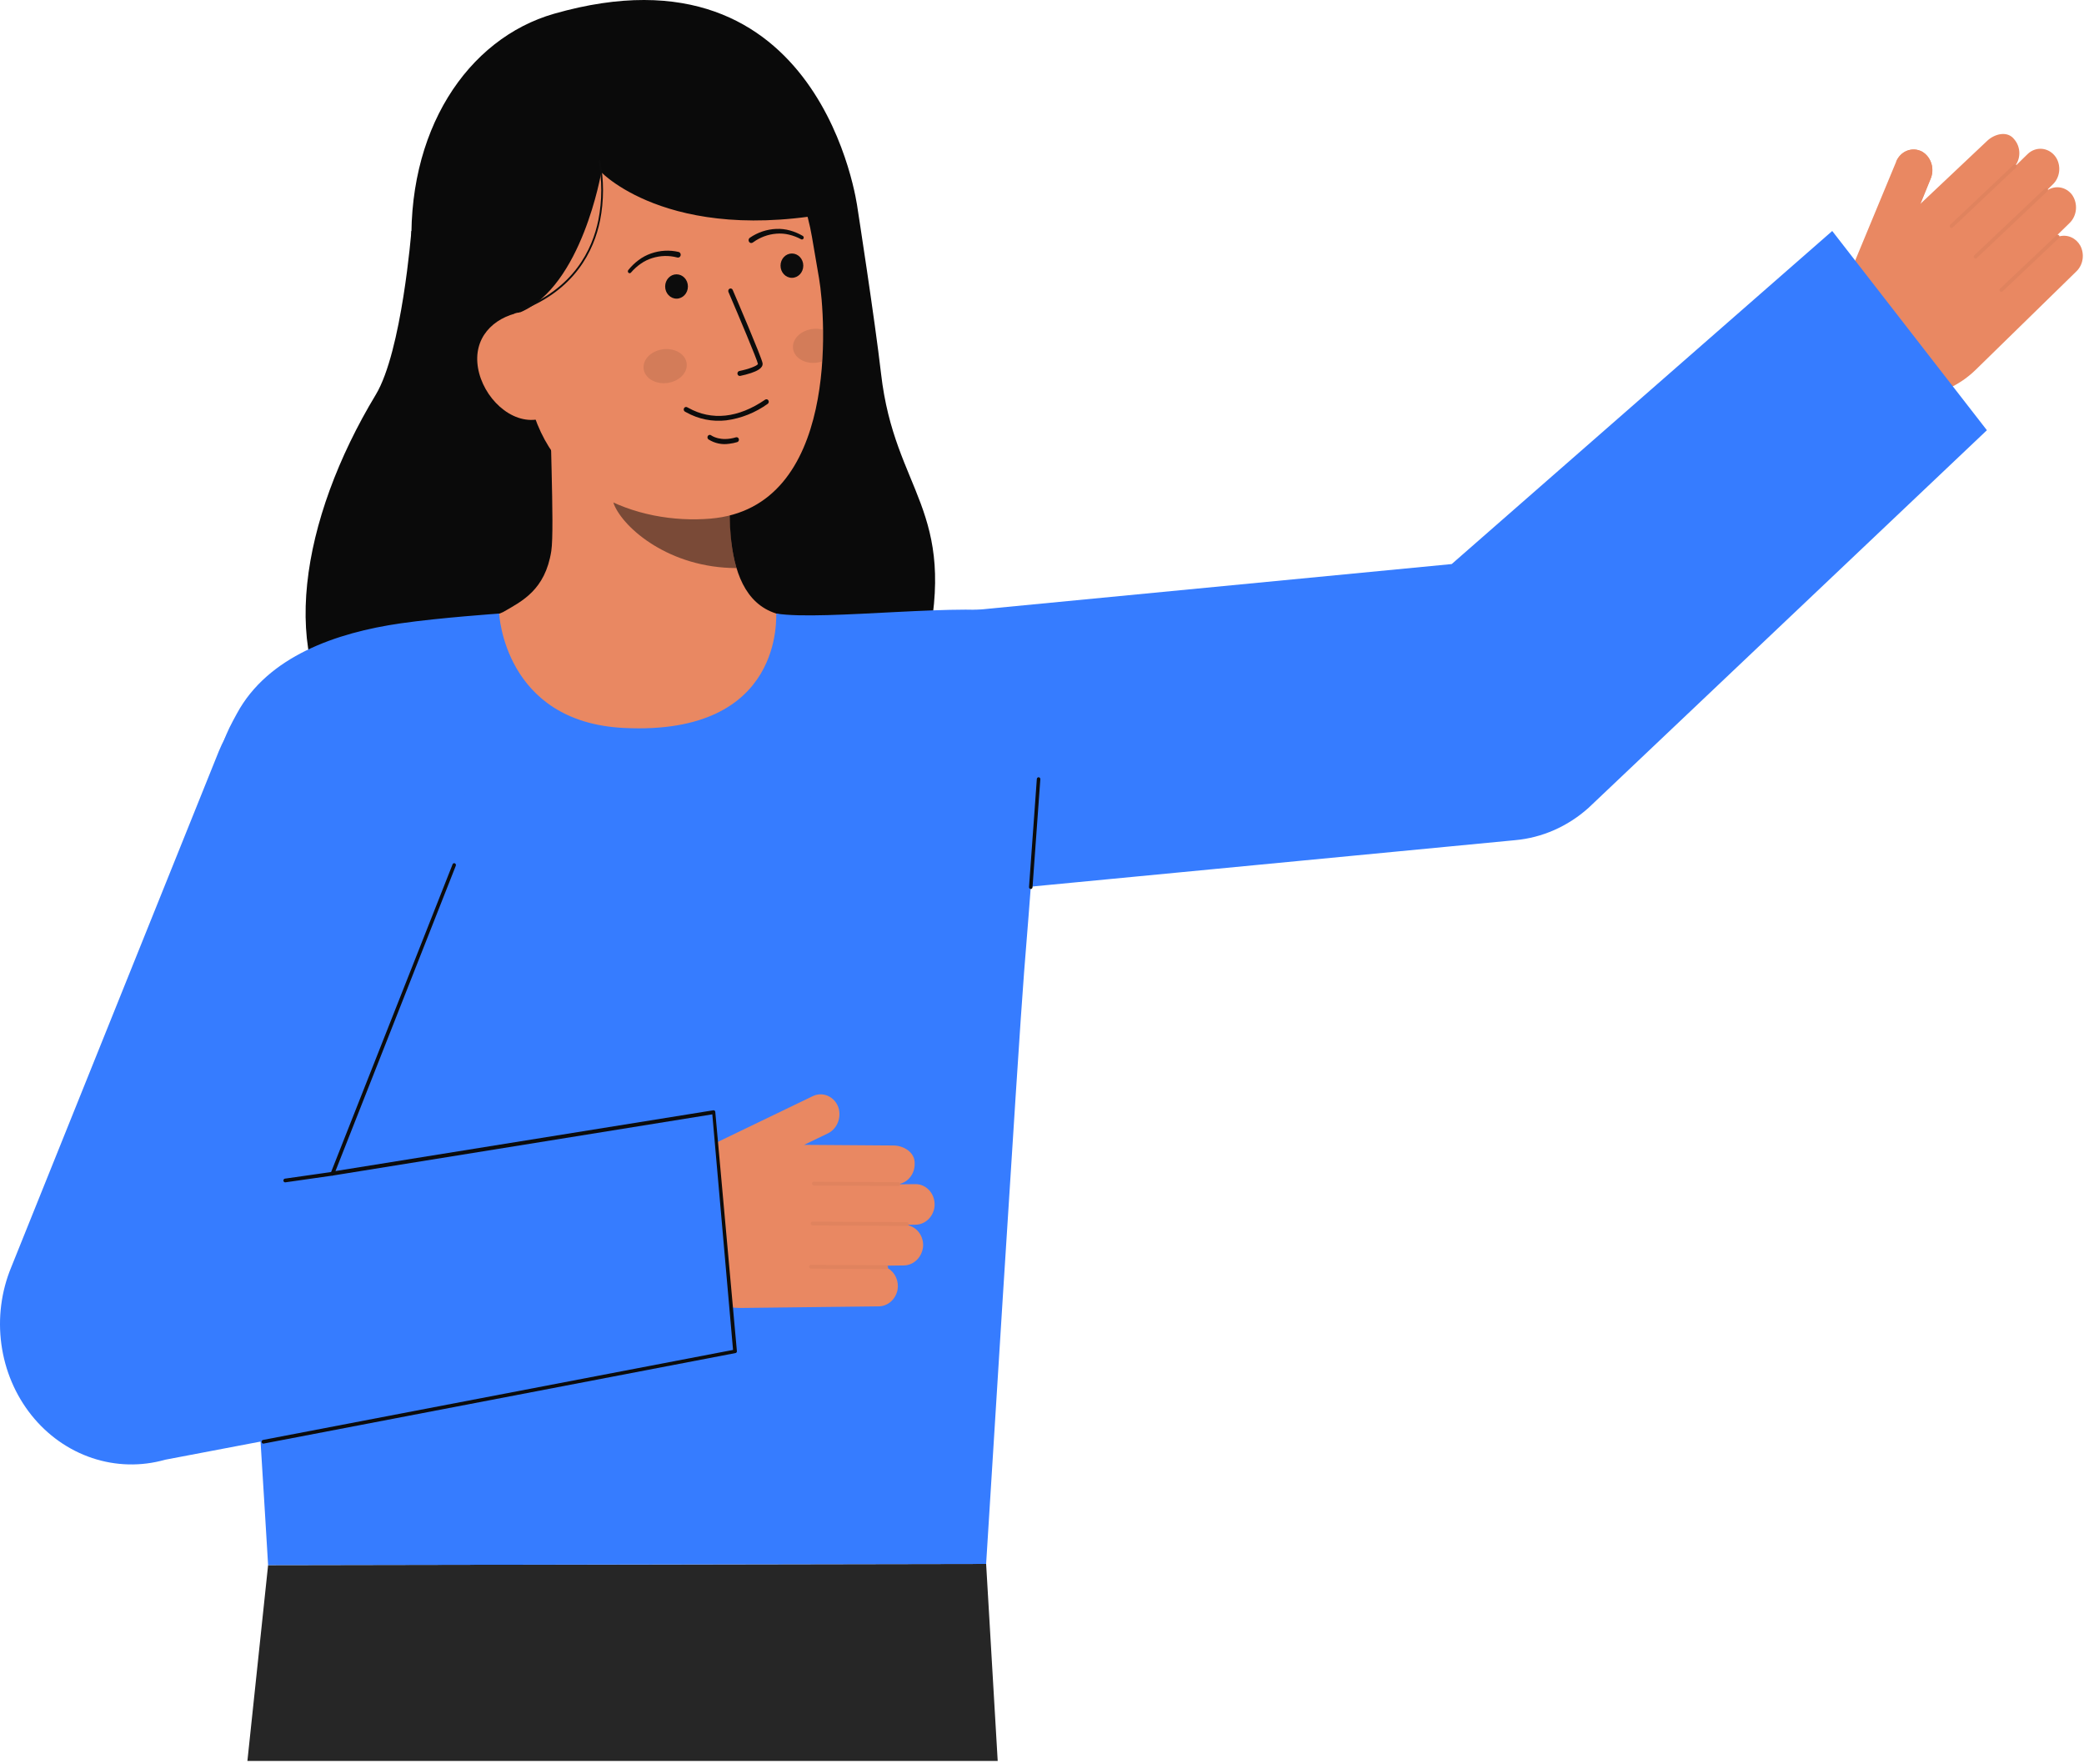 <svg width="605" height="512" viewBox="0 0 605 512" fill="none" xmlns="http://www.w3.org/2000/svg">
<path d="M119.43 67.054C119.43 67.054 116.666 102.025 109.083 114.588C87.251 150.756 80.42 191.78 101.318 213.675C122.217 235.571 257.777 238.434 268.867 189.193C278.205 147.736 259.723 142.91 255.779 108.49C253.994 92.917 248.915 60.235 248.915 60.235" fill="#0A0A0A"/>
<path d="M235.099 180.76C234.864 180.727 232.266 226.772 182.202 222.758C147.543 219.984 135.185 180.691 134.387 180.691C138.123 179.842 144.417 178.608 146.076 177.663C151.534 174.529 158.284 171.269 160.045 159.945C161.063 153.423 159.339 120.028 159.869 113.421L213.071 126.108C212.327 140.055 207.125 172.388 225.361 178.109C228.398 179.063 231.667 179.932 235.099 180.76Z" fill="#E98862"/>
<path opacity="0.5" d="M213.822 164.902C212.988 162.033 212.452 159.075 212.221 156.08C211.636 149.247 211.753 142.366 212.569 135.56C201.757 134 191.571 129.232 183.168 121.796C182.18 125.694 176.747 142.728 178.252 146.432C181.092 153.43 194.451 164.902 213.822 164.902Z" fill="#0C0C0C"/>
<path d="M206.247 150.552C185.239 152.322 158.253 142.845 153.127 112.898L148.501 85.877C143.376 55.93 153.941 28.777 180.331 23.62C206.721 18.464 230.602 38.885 235.728 68.832L237.775 80.796C239.743 92.286 243.73 147.392 206.247 150.552Z" fill="#E98862"/>
<path d="M214.822 109.133L214.874 109.124C215.943 108.907 216.999 108.627 218.04 108.285C219.593 107.762 221.628 106.895 221.372 105.397C221.08 103.69 213.554 86.135 212.697 84.138C212.619 83.97 212.482 83.842 212.316 83.779C212.151 83.717 211.969 83.726 211.809 83.804C211.649 83.883 211.524 84.024 211.461 84.199C211.397 84.374 211.399 84.568 211.466 84.741C214.676 92.218 219.843 104.509 220.04 105.658C219.863 106.188 217.284 107.179 214.63 107.701C214.46 107.736 214.308 107.841 214.207 107.992C214.107 108.143 214.064 108.33 214.089 108.514C214.113 108.698 214.203 108.865 214.339 108.98C214.476 109.095 214.649 109.15 214.822 109.133V109.133Z" fill="#0C0C0C"/>
<path d="M210.846 122.021C215.149 121.453 219.267 119.812 222.867 117.231C223.018 117.127 223.124 116.964 223.162 116.776C223.2 116.589 223.167 116.393 223.07 116.232C222.973 116.07 222.82 115.957 222.645 115.916C222.47 115.875 222.286 115.911 222.135 116.014C214.345 121.365 206.629 122.189 199.823 118.395C199.685 118.314 199.544 118.241 199.399 118.178C199.23 118.111 199.044 118.119 198.881 118.2C198.718 118.28 198.592 118.427 198.53 118.607C198.468 118.787 198.475 118.986 198.551 119.16C198.626 119.334 198.763 119.469 198.932 119.535C198.985 119.559 199.074 119.61 199.197 119.68C202.776 121.681 206.831 122.496 210.846 122.021V122.021Z" fill="#0C0C0C"/>
<path d="M127.359 95.145L151.014 90.671C168.954 83.052 174.557 49.988 174.557 49.988C174.557 49.988 196.164 72.766 248.914 60.238C248.914 60.238 238.804 -18.323 160.85 3.989C135.714 11.183 117.55 38.083 119.585 74.209C121.012 99.522 127.359 95.145 127.359 95.145Z" fill="#0A0A0A"/>
<path d="M156.326 121.702C148.306 123.269 140.235 115.372 138.768 106.803C137.301 98.234 142.994 92.237 151.014 90.671L156.129 95.605L163.22 120.354L156.326 121.702Z" fill="#E98862"/>
<path d="M218.595 70.366C220.618 68.894 222.97 68.02 225.412 67.834C226.639 67.732 227.874 67.828 229.074 68.119C230.285 68.407 231.457 68.856 232.564 69.456L232.598 69.473C232.721 69.532 232.86 69.538 232.986 69.49C233.113 69.441 233.216 69.342 233.276 69.213C233.335 69.084 233.345 68.936 233.304 68.799C233.263 68.663 233.174 68.549 233.055 68.481C231.884 67.791 230.636 67.262 229.342 66.906C228.038 66.541 226.69 66.388 225.343 66.451C222.615 66.561 219.964 67.451 217.668 69.029C217.582 69.089 217.509 69.166 217.451 69.256C217.394 69.346 217.353 69.448 217.333 69.554C217.312 69.661 217.311 69.771 217.33 69.878C217.349 69.986 217.388 70.088 217.444 70.179C217.5 70.27 217.572 70.349 217.656 70.41C217.741 70.471 217.836 70.514 217.936 70.537C218.035 70.559 218.139 70.56 218.239 70.539C218.339 70.519 218.435 70.478 218.52 70.418L218.538 70.405L218.595 70.366Z" fill="#0C0C0C"/>
<path d="M197.009 73.138C194.34 72.518 191.565 72.675 188.972 73.592C187.69 74.036 186.478 74.684 185.376 75.513C184.279 76.33 183.283 77.292 182.411 78.376C182.364 78.429 182.328 78.491 182.304 78.559C182.279 78.627 182.268 78.699 182.27 78.772C182.274 78.918 182.332 79.058 182.432 79.159C182.531 79.259 182.665 79.314 182.802 79.31C182.939 79.306 183.07 79.243 183.164 79.137L183.192 79.106C184.031 78.131 184.982 77.272 186.023 76.551C187.052 75.828 188.177 75.276 189.361 74.914C191.712 74.174 194.204 74.113 196.584 74.737L196.643 74.753C196.843 74.808 197.055 74.777 197.233 74.666C197.41 74.554 197.54 74.372 197.592 74.159C197.644 73.946 197.614 73.719 197.51 73.529C197.406 73.339 197.235 73.201 197.036 73.145L197.009 73.138Z" fill="#0C0C0C"/>
<path d="M211.719 128.818C212.499 128.729 213.27 128.569 214.024 128.339C214.197 128.287 214.343 128.164 214.431 127.997C214.519 127.829 214.541 127.632 214.493 127.447C214.444 127.262 214.329 127.106 214.172 127.012C214.016 126.918 213.831 126.895 213.658 126.946C209.119 128.31 206.554 126.447 206.446 126.367C206.3 126.256 206.118 126.211 205.941 126.243C205.764 126.275 205.606 126.381 205.502 126.537C205.398 126.693 205.357 126.887 205.386 127.076C205.416 127.266 205.515 127.434 205.661 127.545C207.482 128.705 209.623 129.155 211.719 128.818V128.818Z" fill="#0C0C0C"/>
<path d="M151.037 90.258C166.989 84.258 172.441 72.663 174.206 63.992C175.349 58.208 175.349 52.234 174.206 46.451L173.713 46.586C174.838 52.293 174.835 58.19 173.703 63.896C171.962 72.425 166.581 83.832 150.865 89.747L151.037 90.258Z" fill="#0C0C0C"/>
<path opacity="0.1" d="M193.563 111.193C197.021 110.818 199.617 108.317 199.359 105.607C199.102 102.896 196.09 101.003 192.631 101.377C189.173 101.752 186.578 104.253 186.835 106.964C187.092 109.674 190.104 111.567 193.563 111.193Z" fill="#0C0C0C"/>
<path opacity="0.1" d="M230.21 101.072C230.475 103.779 233.486 105.671 236.945 105.301C237.543 105.236 238.133 105.105 238.705 104.91C238.919 101.692 238.98 98.594 238.939 95.724C237.985 95.45 236.991 95.369 236.009 95.485C232.55 95.855 229.957 98.355 230.21 101.072Z" fill="#0C0C0C"/>
<path d="M77.832 454.343L71.824 511.18H289.639L286.28 453.985L77.832 454.343Z" fill="#262626"/>
<path d="M181.055 211.314C146.371 209.568 144.911 178.114 144.911 178.114C144.911 178.114 127.726 179.301 116.301 180.952C97.598 183.655 77.771 190.518 68.773 207.132C62.304 219.08 60.747 221.242 66.631 288.658C70.892 337.471 77.832 454.345 77.832 454.345L286.28 453.987C286.28 453.987 295.556 304.106 297.306 282.131C300.646 240.185 305.918 181.063 294.727 178.112C281.69 174.673 239.132 180.326 225.367 178.112C225.134 178.079 228.288 213.694 181.055 211.314Z" fill="#367CFF"/>
<path d="M550.487 46.897C550.79 46.166 551.23 45.508 551.779 44.964C552.328 44.42 552.976 44.001 553.681 43.733C554.387 43.465 555.136 43.354 555.884 43.406C556.631 43.457 557.361 43.671 558.028 44.034C559.298 44.785 560.253 46.022 560.701 47.496C561.149 48.97 561.056 50.571 560.441 51.975L557.425 59.248L576.805 40.964C578.926 38.891 582.77 37.796 584.79 40.492C585.629 41.475 586.132 42.733 586.216 44.061C586.3 45.389 585.961 46.708 585.253 47.803C585.278 47.82 585.302 47.84 585.323 47.864C585.335 47.883 585.345 47.902 585.354 47.922L588.626 44.726C589.229 44.138 589.946 43.7 590.726 43.444C591.506 43.187 592.329 43.119 593.137 43.244C593.945 43.369 594.716 43.683 595.397 44.165C596.077 44.647 596.648 45.284 597.07 46.03C597.72 47.236 597.96 48.645 597.749 50.017C597.538 51.391 596.889 52.643 595.913 53.564L594.521 54.924C594.54 54.987 594.548 55.053 594.544 55.12C595.673 54.439 596.989 54.206 598.263 54.459C599.536 54.714 600.685 55.439 601.508 56.509C602.389 57.74 602.799 59.283 602.656 60.825C602.512 62.368 601.826 63.794 600.736 64.817L597.314 68.16C597.395 68.149 597.476 68.159 597.552 68.189C597.629 68.218 597.697 68.266 597.752 68.33C597.814 68.408 597.853 68.505 597.865 68.607C599.007 68.305 600.21 68.402 601.297 68.883C602.384 69.365 603.299 70.205 603.907 71.281C604.557 72.487 604.796 73.896 604.585 75.269C604.374 76.641 603.726 77.894 602.749 78.815L573.579 107.326C569.497 111.314 564.394 113.909 558.923 114.778C553.453 115.648 547.864 114.751 542.873 112.205L526.805 104.004L550.487 46.897Z" fill="#E98862"/>
<g opacity="0.2">
<path opacity="0.2" d="M566.159 66.007C566.25 66.112 566.375 66.174 566.508 66.181C566.641 66.188 566.772 66.139 566.871 66.044L585.279 48.631C585.329 48.584 585.37 48.526 585.399 48.462C585.429 48.398 585.446 48.328 585.45 48.257C585.454 48.186 585.445 48.114 585.423 48.047C585.401 47.98 585.367 47.917 585.323 47.864C585.279 47.81 585.225 47.767 585.165 47.735C585.105 47.704 585.04 47.686 584.973 47.681C584.906 47.677 584.839 47.687 584.776 47.71C584.713 47.733 584.655 47.77 584.605 47.817L566.191 65.231C566.141 65.278 566.1 65.336 566.071 65.4C566.041 65.464 566.024 65.534 566.02 65.605C566.016 65.676 566.026 65.748 566.048 65.815C566.069 65.883 566.104 65.945 566.148 65.998L566.159 66.007Z" fill="#0C0C0C"/>
</g>
<g opacity="0.2">
<path opacity="0.2" d="M573.123 74.893C573.213 74.998 573.338 75.061 573.472 75.068C573.605 75.075 573.735 75.026 573.835 74.931L594.378 55.497C594.428 55.449 594.469 55.392 594.498 55.328C594.528 55.264 594.545 55.194 594.549 55.123C594.553 55.051 594.544 54.98 594.522 54.913C594.5 54.845 594.466 54.783 594.422 54.729C594.33 54.626 594.205 54.563 594.071 54.555C593.938 54.546 593.807 54.592 593.704 54.684L573.159 74.117C573.109 74.164 573.069 74.222 573.039 74.286C573.01 74.35 572.993 74.42 572.989 74.491C572.985 74.562 572.994 74.634 573.016 74.701C573.038 74.769 573.072 74.831 573.117 74.885L573.123 74.893Z" fill="#0C0C0C"/>
</g>
<g opacity="0.2">
<path opacity="0.2" d="M580.613 84.564C580.703 84.669 580.828 84.732 580.961 84.739C581.095 84.746 581.225 84.697 581.325 84.602L597.713 69.1C597.814 69.005 597.876 68.87 597.884 68.726C597.892 68.582 597.846 68.441 597.756 68.332C597.667 68.225 597.541 68.159 597.406 68.15C597.271 68.142 597.139 68.191 597.038 68.286L580.65 83.788C580.6 83.835 580.559 83.893 580.53 83.957C580.501 84.021 580.484 84.091 580.479 84.162C580.475 84.233 580.485 84.305 580.506 84.372C580.528 84.44 580.562 84.502 580.606 84.555L580.613 84.564Z" fill="#0C0C0C"/>
</g>
<path d="M531.908 67.054L421.438 163.741L268.519 178.481C258.713 179.359 249.603 184.252 243.094 192.138C236.584 200.024 233.178 210.292 233.588 220.798C233.997 231.303 238.19 241.233 245.291 248.513C252.392 255.793 261.851 259.86 271.692 259.864C272.77 259.864 273.855 259.815 274.947 259.716L439.869 243.892C447.681 243.186 455.1 239.925 461.116 234.554L576.81 124.89L531.908 67.054Z" fill="#367CFF"/>
<path d="M556.405 61.964L560.439 51.975C561.054 50.571 561.146 48.97 560.698 47.496C560.25 46.022 559.295 44.785 558.026 44.034C557.359 43.671 556.629 43.457 555.881 43.406C555.134 43.354 554.385 43.465 553.679 43.733C552.973 44.001 552.326 44.42 551.777 44.964C551.227 45.508 550.788 46.166 550.484 46.897" fill="#E98862"/>
<path d="M267.99 361.712C267.88 363.257 267.224 364.699 266.155 365.745C265.086 366.792 263.685 367.366 262.235 367.349L257.599 367.409C257.665 367.457 257.719 367.522 257.757 367.598C257.794 367.674 257.814 367.758 257.815 367.844C257.816 367.948 257.786 368.049 257.729 368.134C258.769 368.723 259.605 369.652 260.115 370.786C260.624 371.919 260.781 373.197 260.562 374.433C260.29 375.794 259.588 377.013 258.574 377.886C257.56 378.759 256.295 379.232 254.993 379.224L215.468 379.681C209.938 379.749 204.515 378.049 199.895 374.8C195.275 371.552 191.669 366.902 189.54 361.448L182.672 343.886L203.706 339.103L204.208 333.501L235.967 318.195C236.649 317.866 237.388 317.688 238.136 317.674C238.885 317.659 239.628 317.808 240.322 318.111C241.015 318.413 241.643 318.864 242.168 319.434C242.693 320.005 243.103 320.684 243.374 321.43C243.852 322.893 243.792 324.496 243.207 325.914C242.622 327.332 241.554 328.46 240.221 329.07L233.429 332.34L259.283 332.526C262.162 332.491 265.708 334.412 265.53 337.852C265.545 339.184 265.137 340.481 264.372 341.532C263.607 342.584 262.531 343.326 261.319 343.639C261.319 343.673 261.326 343.697 261.328 343.732L261.311 343.794L265.745 343.744C266.562 343.733 267.371 343.917 268.114 344.282C268.856 344.647 269.514 345.184 270.038 345.854C270.563 346.523 270.941 347.309 271.147 348.154C271.352 349 271.379 349.883 271.225 350.741C270.958 352.1 270.259 353.319 269.246 354.191C268.234 355.063 266.97 355.533 265.67 355.523L263.773 355.553C263.747 355.607 263.716 355.658 263.681 355.706C264.945 356.007 266.069 356.774 266.857 357.872C267.645 358.97 268.046 360.329 267.99 361.712V361.712Z" fill="#E98862"/>
<g opacity="0.2">
<path opacity="0.2" d="M235.719 343.603C235.721 343.746 235.776 343.882 235.871 343.981C235.966 344.081 236.094 344.137 236.227 344.137L260.814 344.274C260.949 344.274 261.078 344.217 261.174 344.115C261.269 344.013 261.323 343.875 261.323 343.731C261.323 343.586 261.269 343.448 261.174 343.346C261.078 343.244 260.949 343.187 260.814 343.187L236.227 343.05C236.093 343.05 235.963 343.107 235.868 343.209C235.772 343.311 235.719 343.45 235.719 343.594V343.603Z" fill="#0C0C0C"/>
</g>
<g opacity="0.2">
<path opacity="0.2" d="M235.359 355.188C235.362 355.33 235.416 355.466 235.512 355.566C235.607 355.665 235.735 355.721 235.868 355.721L263.306 355.875C263.441 355.875 263.57 355.817 263.666 355.715C263.761 355.614 263.815 355.475 263.815 355.331C263.81 355.188 263.755 355.053 263.661 354.952C263.567 354.851 263.44 354.792 263.306 354.788L235.868 354.635C235.733 354.635 235.604 354.693 235.508 354.795C235.413 354.897 235.359 355.035 235.359 355.179V355.188Z" fill="#0C0C0C"/>
</g>
<g opacity="0.2">
<path opacity="0.2" d="M234.908 367.732C234.911 367.874 234.965 368.01 235.06 368.11C235.156 368.209 235.284 368.265 235.417 368.265L257.303 368.387C257.438 368.387 257.568 368.33 257.663 368.228C257.758 368.126 257.812 367.988 257.812 367.844C257.812 367.699 257.758 367.561 257.663 367.459C257.568 367.357 257.438 367.3 257.303 367.3L235.417 367.178C235.282 367.178 235.153 367.236 235.057 367.338C234.962 367.439 234.908 367.578 234.908 367.722V367.732Z" fill="#0C0C0C"/>
</g>
<path d="M213.426 392.25L47.938 423.747C40.986 425.719 33.653 425.55 26.786 423.261C19.919 420.971 13.798 416.654 9.129 410.807C4.46 404.961 1.433 397.823 0.397 390.217C-0.638 382.611 0.36 374.848 3.276 367.822L63.544 218.033C72.089 197.454 93.21 188.172 112.468 197.302C121.717 201.685 128.957 209.815 132.596 219.903C136.234 229.99 135.974 241.209 131.871 251.091L96.479 340.729L207.155 325.017L213.426 392.25Z" fill="#367CFF"/>
<path d="M76.457 419.07C76.504 419.07 76.551 419.063 76.597 419.048L213.565 392.773C213.693 392.733 213.801 392.643 213.866 392.52C213.932 392.397 213.95 392.251 213.916 392.114L207.646 322.705C207.613 322.567 207.53 322.449 207.416 322.375C207.302 322.302 207.166 322.279 207.036 322.312L97.394 339.946L132.32 251.326C132.371 251.197 132.374 251.053 132.327 250.922C132.281 250.792 132.19 250.685 132.072 250.625C131.955 250.565 131.82 250.555 131.696 250.598C131.571 250.64 131.467 250.732 131.405 250.855L96.02 340.493C95.98 340.586 95.964 340.688 95.976 340.789C95.987 340.891 96.025 340.986 96.085 341.066C96.144 341.145 96.224 341.205 96.314 341.238C96.404 341.271 96.501 341.277 96.594 341.254L206.787 323.485L212.806 391.871L76.315 418.007C76.197 418.042 76.095 418.123 76.028 418.233C75.96 418.343 75.933 418.476 75.95 418.606C75.968 418.736 76.028 418.855 76.121 418.941C76.215 419.027 76.334 419.074 76.457 419.073V419.07Z" fill="#0C0C0C"/>
<path d="M82.782 343.228C82.819 343.228 82.855 343.224 82.89 343.215L96.589 341.259C96.654 341.244 96.717 341.216 96.772 341.175C96.828 341.135 96.875 341.083 96.912 341.022C96.949 340.962 96.974 340.895 96.986 340.824C96.998 340.753 96.997 340.681 96.982 340.611C96.968 340.541 96.941 340.474 96.902 340.415C96.864 340.356 96.815 340.306 96.758 340.268C96.701 340.229 96.638 340.203 96.572 340.191C96.505 340.179 96.438 340.181 96.372 340.197L82.673 342.153C82.551 342.182 82.443 342.259 82.371 342.367C82.298 342.476 82.265 342.609 82.278 342.742C82.292 342.875 82.351 342.998 82.444 343.088C82.537 343.177 82.657 343.227 82.782 343.227V343.228Z" fill="#0C0C0C"/>
<path d="M299.241 258.064C299.369 258.064 299.493 258.013 299.587 257.92C299.681 257.827 299.739 257.699 299.749 257.563L302.016 226.215C302.026 226.071 301.983 225.928 301.895 225.818C301.807 225.708 301.681 225.64 301.546 225.629C301.412 225.618 301.278 225.665 301.175 225.759C301.073 225.853 301.009 225.987 300.999 226.131L298.732 257.479C298.722 257.623 298.765 257.765 298.853 257.874C298.941 257.983 299.066 258.051 299.2 258.062C299.213 258.064 299.227 258.064 299.241 258.064Z" fill="#0C0C0C"/>
<path d="M229.896 80.649C231.721 80.649 233.201 79.068 233.201 77.118C233.201 75.168 231.721 73.588 229.896 73.588C228.071 73.588 226.592 75.168 226.592 77.118C226.592 79.068 228.071 80.649 229.896 80.649Z" fill="#0C0C0C"/>
<path d="M196.402 86.695C198.227 86.695 199.706 85.114 199.706 83.164C199.706 81.214 198.227 79.634 196.402 79.634C194.577 79.634 193.098 81.214 193.098 83.164C193.098 85.114 194.577 86.695 196.402 86.695Z" fill="#0C0C0C"/>
</svg>

